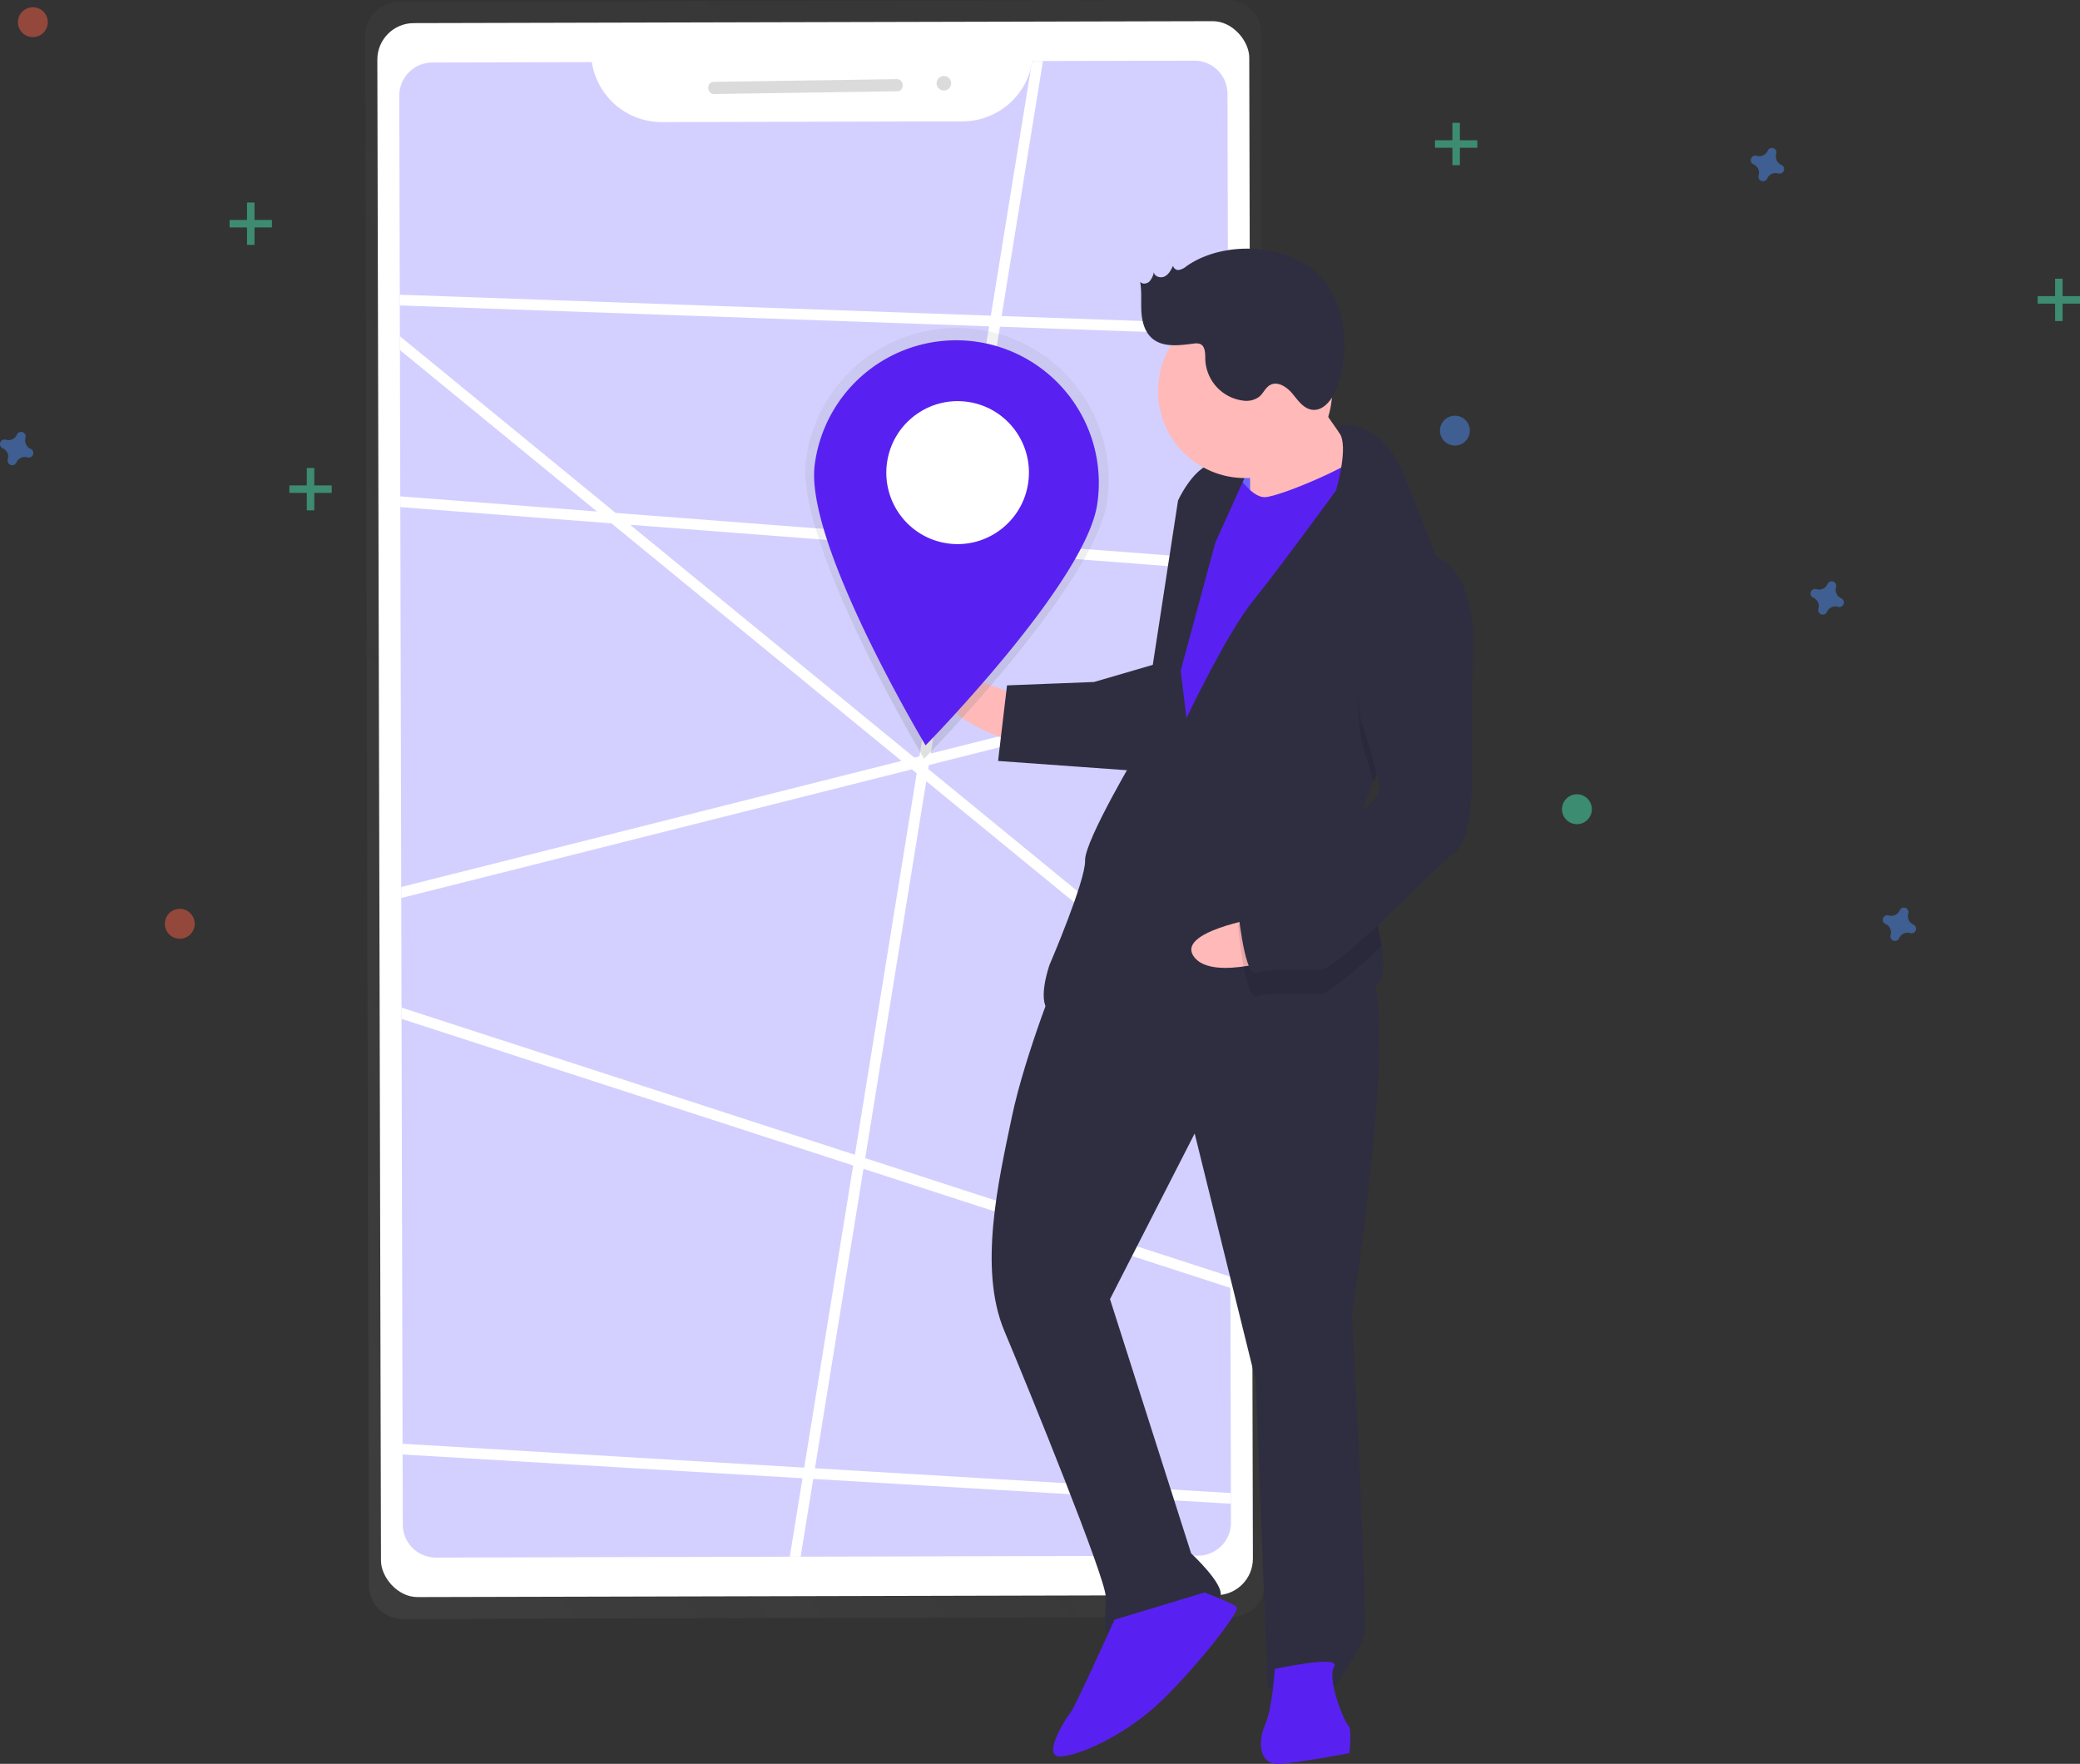 <svg xmlns="http://www.w3.org/2000/svg" xmlns:xlink="http://www.w3.org/1999/xlink" width="777.191" height="659.004" viewBox="0 0 777.191 659.004">
  <rect x="0" y="0" width="777.191" height="659.004" fill="#333333" stroke="none"/>
  <defs>
    <linearGradient id="linear-gradient" x1="0.141" y1="1.022" x2="0.929" y2="-0.012" gradientUnits="objectBoundingBox">
      <stop offset="0" stop-color="gray" stop-opacity="0.251"/>
      <stop offset="0.535" stop-color="gray" stop-opacity="0.122"/>
      <stop offset="1" stop-color="gray" stop-opacity="0.102"/>
    </linearGradient>
    <clipPath id="clip-path">
      <path id="Path_40" data-name="Path 40" d="M579.273,120.414A26.413,26.413,0,0,1,553.3,142.942l-112.53.274a26.413,26.413,0,0,1-26.086-22.4l-59.605.145a12.374,12.374,0,0,0-12.344,12.4l1.3,533.828a12.374,12.374,0,0,0,12.4,12.344l284.71-.692a12.374,12.374,0,0,0,12.344-12.4l-1.3-533.828a12.374,12.374,0,0,0-12.4-12.344Z" transform="translate(-342.732 -120.267)" fill="#6c63ff" opacity="0.3"/>
    </clipPath>
    <linearGradient id="linear-gradient-2" x1="0.48" y1="1.023" x2="0.48" y2="0.018" xlink:href="#linear-gradient"/>
  </defs>
  <g id="About_Image" data-name="About Image" transform="translate(-0.004 -49.442)">
    <g id="Group_1" data-name="Group 1" transform="translate(136.449 49.442)" opacity="0.5">
      <path id="Path_37" data-name="Path 37" d="M651.129,95.908l-309.408.752A12.715,12.715,0,0,0,329.034,109.4l1.407,578.7a12.715,12.715,0,0,0,12.749,12.681l309.408-.752a12.715,12.715,0,0,0,12.687-12.743l-1.407-578.7A12.715,12.715,0,0,0,651.129,95.908Z" transform="translate(-329.034 -95.908)" fill="url(#linear-gradient)"/>
    </g>
    <rect id="Rectangle_6" data-name="Rectangle 6" width="325.794" height="588.062" rx="13.635" transform="translate(140.963 58.109) rotate(-0.139)" fill="#fff"/>
    <path id="Path_38" data-name="Path 38" d="M579.273,120.414A26.413,26.413,0,0,1,553.3,142.942l-112.53.274a26.413,26.413,0,0,1-26.086-22.4l-59.605.145a12.374,12.374,0,0,0-12.344,12.4l1.3,533.828a12.374,12.374,0,0,0,12.4,12.344l284.71-.692a12.374,12.374,0,0,0,12.344-12.4l-1.3-533.828a12.374,12.374,0,0,0-12.4-12.344Z" transform="translate(-193.536 -48.158)" fill="#6c63ff" opacity="0.3"/>
    <g id="Group_2" data-name="Group 2" transform="translate(149.196 72.109)" clip-path="url(#clip-path)">
      <path id="Path_39" data-name="Path 39" d="M66.109,105.17,509.184,468.043,515,171.068l-500.4-17.732,79.019,75.778L594.8,267.627,72.789,399.186l472.72,153.443-1.772,58.141-487.789-29,14.77,146.632,214.2-19.112L399.791.32" transform="translate(-150.21 -68.698)" fill="none" stroke="#fff" stroke-miterlimit="10" stroke-width="4"/>
    </g>
    <rect id="Rectangle_7" data-name="Rectangle 7" width="72.6" height="4.538" rx="2" transform="matrix(1, -0.015, 0.015, 1, 264.64, 80.063)" fill="#dbdbdb"/>
    <circle id="Ellipse_7" data-name="Ellipse 7" cx="2.723" cy="2.723" r="2.723" transform="translate(349.962 77.831)" fill="#dbdbdb"/>
    <g id="Group_3" data-name="Group 3" transform="translate(85.793 125.113)" opacity="0.5">
      <rect id="Rectangle_8" data-name="Rectangle 8" width="2.792" height="15.819" transform="translate(6.514)" fill="#47e6b1"/>
      <rect id="Rectangle_9" data-name="Rectangle 9" width="2.792" height="15.819" transform="translate(15.819 6.514) rotate(90)" fill="#47e6b1"/>
    </g>
    <g id="Group_4" data-name="Group 4" transform="translate(108.126 224.293)" opacity="0.5">
      <rect id="Rectangle_10" data-name="Rectangle 10" width="2.792" height="15.819" transform="translate(6.514 0)" fill="#47e6b1"/>
      <rect id="Rectangle_11" data-name="Rectangle 11" width="2.792" height="15.819" transform="translate(15.819 6.514) rotate(90)" fill="#47e6b1"/>
    </g>
    <g id="Group_5" data-name="Group 5" transform="translate(536.181 95.335)" opacity="0.5">
      <rect id="Rectangle_12" data-name="Rectangle 12" width="2.792" height="15.819" transform="translate(6.514)" fill="#47e6b1"/>
      <rect id="Rectangle_13" data-name="Rectangle 13" width="2.792" height="15.819" transform="translate(15.819 6.514) rotate(90)" fill="#47e6b1"/>
    </g>
    <g id="Group_6" data-name="Group 6" transform="translate(761.375 153.571)" opacity="0.5">
      <rect id="Rectangle_14" data-name="Rectangle 14" width="2.792" height="15.819" transform="translate(6.514)" fill="#47e6b1"/>
      <rect id="Rectangle_15" data-name="Rectangle 15" width="2.792" height="15.819" transform="translate(15.819 6.517) rotate(90)" fill="#47e6b1"/>
    </g>
    <path id="Path_41" data-name="Path 41" d="M193.839,275.642a3.419,3.419,0,0,1-1.905-4.133,1.646,1.646,0,0,0,.074-.379h0a1.715,1.715,0,0,0-3.081-1.136h0a1.64,1.64,0,0,0-.19.337,3.419,3.419,0,0,1-4.133,1.905,1.644,1.644,0,0,0-.379-.074h0a1.715,1.715,0,0,0-1.136,3.081h0a1.644,1.644,0,0,0,.337.19,3.419,3.419,0,0,1,1.905,4.133,1.644,1.644,0,0,0-.074.379h0a1.715,1.715,0,0,0,3.081,1.136h0a1.642,1.642,0,0,0,.19-.337,3.419,3.419,0,0,1,4.133-1.905,1.64,1.64,0,0,0,.379.074h0a1.715,1.715,0,0,0,1.136-3.081h0a1.641,1.641,0,0,0-.337-.19Z" transform="translate(-182.403 -58.508)" fill="#4d8af0" opacity="0.5"/>
    <path id="Path_42" data-name="Path 42" d="M949.839,466.642a3.419,3.419,0,0,1-1.905-4.133,1.645,1.645,0,0,0,.074-.379h0a1.715,1.715,0,0,0-3.081-1.136h0a1.642,1.642,0,0,0-.19.337,3.419,3.419,0,0,1-4.133,1.905,1.642,1.642,0,0,0-.379-.074h0a1.715,1.715,0,0,0-1.136,3.081h0a1.642,1.642,0,0,0,.337.19,3.419,3.419,0,0,1,1.905,4.133,1.646,1.646,0,0,0-.074.379h0a1.715,1.715,0,0,0,3.081,1.136h0a1.651,1.651,0,0,0,.19-.337,3.419,3.419,0,0,1,4.133-1.905,1.643,1.643,0,0,0,.379.074h0a1.715,1.715,0,0,0,1.136-3.081h0a1.643,1.643,0,0,0-.337-.19Z" transform="translate(-234.903 -71.772)" fill="#4d8af0" opacity="0.5"/>
    <path id="Path_43" data-name="Path 43" d="M896.839,161.642a3.419,3.419,0,0,1-1.905-4.133,1.646,1.646,0,0,0,.074-.379h0a1.715,1.715,0,0,0-3.081-1.136h0a1.649,1.649,0,0,0-.19.337,3.419,3.419,0,0,1-4.133,1.905,1.643,1.643,0,0,0-.379-.074h0a1.715,1.715,0,0,0-1.136,3.081h0a1.647,1.647,0,0,0,.337.19,3.419,3.419,0,0,1,1.905,4.133,1.643,1.643,0,0,0-.074.379h0a1.715,1.715,0,0,0,3.081,1.136h0a1.643,1.643,0,0,0,.19-.337,3.419,3.419,0,0,1,4.133-1.905,1.642,1.642,0,0,0,.379.074h0a1.715,1.715,0,0,0,1.136-3.081h0a1.644,1.644,0,0,0-.337-.19Z" transform="translate(-231.223 -50.591)" fill="#4d8af0" opacity="0.5"/>
    <path id="Path_44" data-name="Path 44" d="M920.839,335.642a3.419,3.419,0,0,1-1.905-4.133,1.639,1.639,0,0,0,.074-.379h0a1.715,1.715,0,0,0-3.081-1.136h0a1.642,1.642,0,0,0-.19.337,3.419,3.419,0,0,1-4.133,1.905,1.643,1.643,0,0,0-.379-.074h0a1.715,1.715,0,0,0-1.136,3.081h0a1.646,1.646,0,0,0,.337.19,3.419,3.419,0,0,1,1.905,4.133,1.646,1.646,0,0,0-.074.379h0a1.715,1.715,0,0,0,3.081,1.136h0a1.645,1.645,0,0,0,.19-.337,3.419,3.419,0,0,1,4.133-1.905,1.639,1.639,0,0,0,.379.074h0a1.715,1.715,0,0,0,1.136-3.081h0a1.643,1.643,0,0,0-.337-.19Z" transform="translate(-232.889 -62.675)" fill="#4d8af0" opacity="0.5"/>
    <circle id="Ellipse_8" data-name="Ellipse 8" cx="5.583" cy="5.583" r="5.583" transform="translate(61.598 389.001)" fill="#f55f44" opacity="0.5"/>
    <circle id="Ellipse_9" data-name="Ellipse 9" cx="5.583" cy="5.583" r="5.583" transform="translate(538.042 204.752)" fill="#4d8af0" opacity="0.5"/>
    <circle id="Ellipse_10" data-name="Ellipse 10" cx="5.583" cy="5.583" r="5.583" transform="translate(583.64 346.196)" fill="#47e6b1" opacity="0.5"/>
    <circle id="Ellipse_11" data-name="Ellipse 11" cx="5.583" cy="5.583" r="5.583" transform="translate(6.695 52.141)" fill="#f55f44" opacity="0.5"/>
    <rect id="Rectangle_16" data-name="Rectangle 16" width="20.698" height="26.611" transform="translate(453.499 217.438) rotate(-2.221)" fill="#6c63ff"/>
    <path id="Path_45" data-name="Path 45" d="M589.606,375.161s-28.642-13.685-28.183-1.866,28.871,19.594,28.871,19.594Z" transform="translate(-208.723 -65.395)" fill="#ffb9b9"/>
    <path id="Path_46" data-name="Path 46" d="M606.652,481.939s-13.513,33.073-18.505,56.939-12.6,56.71-2.816,80,37.587,91.752,37.873,99.138-2.382,14.888,3.527,14.658S664.8,722.325,666.1,717.836s-10.971-15.849-10.971-15.849l-30.315-94.993,31.63-61.886,22.814,92.325,4.468,115.229s21.93-6.769,25.114-.974c0,0,9.826-13.7,11.074-19.663s-4.64-119.661-4.64-119.661,20.13-129.5,3.88-128.869S639.255,445.166,606.652,481.939Z" transform="translate(-210.055 -72.176)" fill="#2f2e41"/>
    <path id="Path_47" data-name="Path 47" d="M628.217,745.461s-14.99,33.131-16.41,34.665-11.188,16.709-3.8,16.422,24.828-8.36,37.665-20.694,29.763-33.7,28.228-35.124-12.047-5.451-12.047-5.451Z" transform="translate(-211.769 -90.867)" fill="#5821f1"/>
    <path id="Path_48" data-name="Path 48" d="M693.9,765.784s-.9,14.83-3.63,20.854-2.382,14.888,5,14.6,26.477-3.986,26.477-3.986,1.134-8.921-.4-10.341-8.074-17.441-5.291-21.988S693.9,765.784,693.9,765.784Z" transform="translate(-217.563 -92.8)" fill="#5821f1"/>
    <path id="Path_49" data-name="Path 49" d="M704.436,248.8s15.747,24.541,21.885,30.221-11.131,18.186-11.131,18.186l-30.909,4.158s.389-28.126-1.2-31.023S704.436,248.8,704.436,248.8Z" transform="translate(-217.166 -57.084)" fill="#ffb9b9"/>
    <path id="Path_50" data-name="Path 50" d="M674.713,282.8s6.367,11.589,12.277,11.36,36.474-13.251,37.78-17.74,10.124,32.157,10.124,32.157L660.1,440.2,641.86,427.591l8.839-77.278,7.26-41.708Z" transform="translate(-214.309 -58.976)" fill="#5821f1"/>
    <path id="Path_51" data-name="Path 51" d="M724.724,399.933c-2.983,6.241-4.847,12.749-4.588,19.412.011.3.023.591.049.886.708,13.673,5.745,29.486,7.552,40.986,1.311,8.249.938,14.271-3.889,15.686-11.7,3.413,1.706,5.852-43.574,20.923s-53.183,2.062-53.3-.892,6.413-25.4,4.878-26.82-21.472,18.587-27.5,15.861-.687-17.728-.687-17.728,13.57-31.6,13.283-38.983,20.555-42.224,20.555-42.224l14.176-92.28s5.451-12.048,12.78-13.811,13.41,2.439,13.41,2.439L665.612,310.5l-12.94,47.846,2.165,17.67s15.047-31.653,24.93-43.873,30.954-41.147,30.954-41.147,4.919-16.6,1.206-21.559,15.491-5.72,23.679,14.676c4.34,10.81,11.386,26.93,15.8,41.938,3.933,13.3,5.791,25.726,1.895,32.831C747.344,369.732,732.362,384,724.724,399.933Z" transform="translate(-211.506 -58.312)" fill="#2f2e41"/>
    <path id="Path_52" data-name="Path 52" d="M762.053,363.049c-5.956,10.854-20.938,25.12-28.575,41.055-1.995-7.187-4.429-14.623-4.429-14.623s-9.334-49.942,18.276-62.848a18.478,18.478,0,0,1,12.833,3.586C764.091,343.515,765.95,355.944,762.053,363.049Z" transform="translate(-220.259 -62.483)" opacity="0.1"/>
    <path id="Path_53" data-name="Path 53" d="M642.421,362.391l-23.408,6.826-32.5,1.26-3.344,28.24,53.412,3.847S649.922,365.059,642.421,362.391Z" transform="translate(-210.234 -64.972)" fill="#2f2e41"/>
    <path id="Path_54" data-name="Path 54" d="M685.978,464.431s-31.315,5.2-24.167,14.619,34.888-.484,34.888-.484Z" transform="translate(-215.621 -72.058)" fill="#ffb9b9"/>
    <path id="Path_55" data-name="Path 55" d="M725.606,431.7c.708,13.673,5.745,29.486,7.552,40.986-9.976,9.441-19.462,17.769-23.037,17.908-7.386.286-19.262-.733-23.637.917s-6.94-26.362-6.94-26.362,2.611-8.978,14.257-13.868C701.662,447.976,716.731,439,725.606,431.7Z" transform="translate(-216.926 -69.785)" opacity="0.1"/>
    <path id="Path_56" data-name="Path 56" d="M743.623,317.106s25-3.928,23.649,37.55,2.635,67.956-7.419,75.743-42.715,43.083-50.1,43.37-19.262-.733-23.637.917-6.94-26.362-6.94-26.362,2.611-8.978,14.257-13.868,39.085-22.229,38.856-28.138-6.94-26.362-6.94-26.362S716.013,330.013,743.623,317.106Z" transform="translate(-216.901 -61.82)" fill="#2f2e41"/>
    <circle id="Ellipse_12" data-name="Ellipse 12" cx="32.525" cy="32.525" r="32.525" transform="translate(432.7 163.006)" fill="#ffb9b9"/>
    <path id="Path_57" data-name="Path 57" d="M657.519,202.312a6.28,6.28,0,0,1-2.735,1.372,1.951,1.951,0,0,1-2.261-1.567c-.744,1.543-1.584,3.188-3.1,3.98s-3.869.128-4.088-1.571a7.171,7.171,0,0,1-1.651,3.484c-.943.9-2.652,1.126-3.475.116.665,3.636.255,7.375.464,11.066s1.193,7.6,3.981,10.03c4.066,3.539,10.181,2.666,15.53,2a4.714,4.714,0,0,1,2.434.133c2,.853,1.912,3.641,1.939,5.818A16.166,16.166,0,0,0,678.71,252.52a8.1,8.1,0,0,0,6.023-1.47c1.519-1.287,2.294-3.385,4.035-4.352,2.831-1.573,6.264.721,8.334,3.212s4.109,5.555,7.316,6.011c4.24.6,7.47-3.719,9.055-7.7a44.874,44.874,0,0,0-.892-34.868C703.727,194.055,673.481,191,657.519,202.312Z" transform="translate(-214.195 -53.399)" fill="#2f2e41"/>
    <path id="Path_58" data-name="Path 58" d="M618.568,292.191c-4.318,31.158-68.413,96.318-68.413,96.318s-48.458-80.76-44.14-111.918a56.814,56.814,0,1,1,112.553,15.6Z" transform="translate(-204.857 -55.609)" fill="url(#linear-gradient-2)"/>
    <path id="Path_59" data-name="Path 59" d="M615.121,293.55c-4.051,29.226-64.17,90.345-64.17,90.345s-45.454-75.751-41.4-104.977A53.291,53.291,0,1,1,615.121,293.55Z" transform="translate(-205.103 -55.982)" fill="#5821f1"/>
    <ellipse id="Ellipse_13" data-name="Ellipse 13" cx="26.712" cy="26.646" rx="26.712" ry="26.646" transform="translate(327.76 248.82) rotate(-82.109)" fill="#fff"/>
  </g>
</svg>
